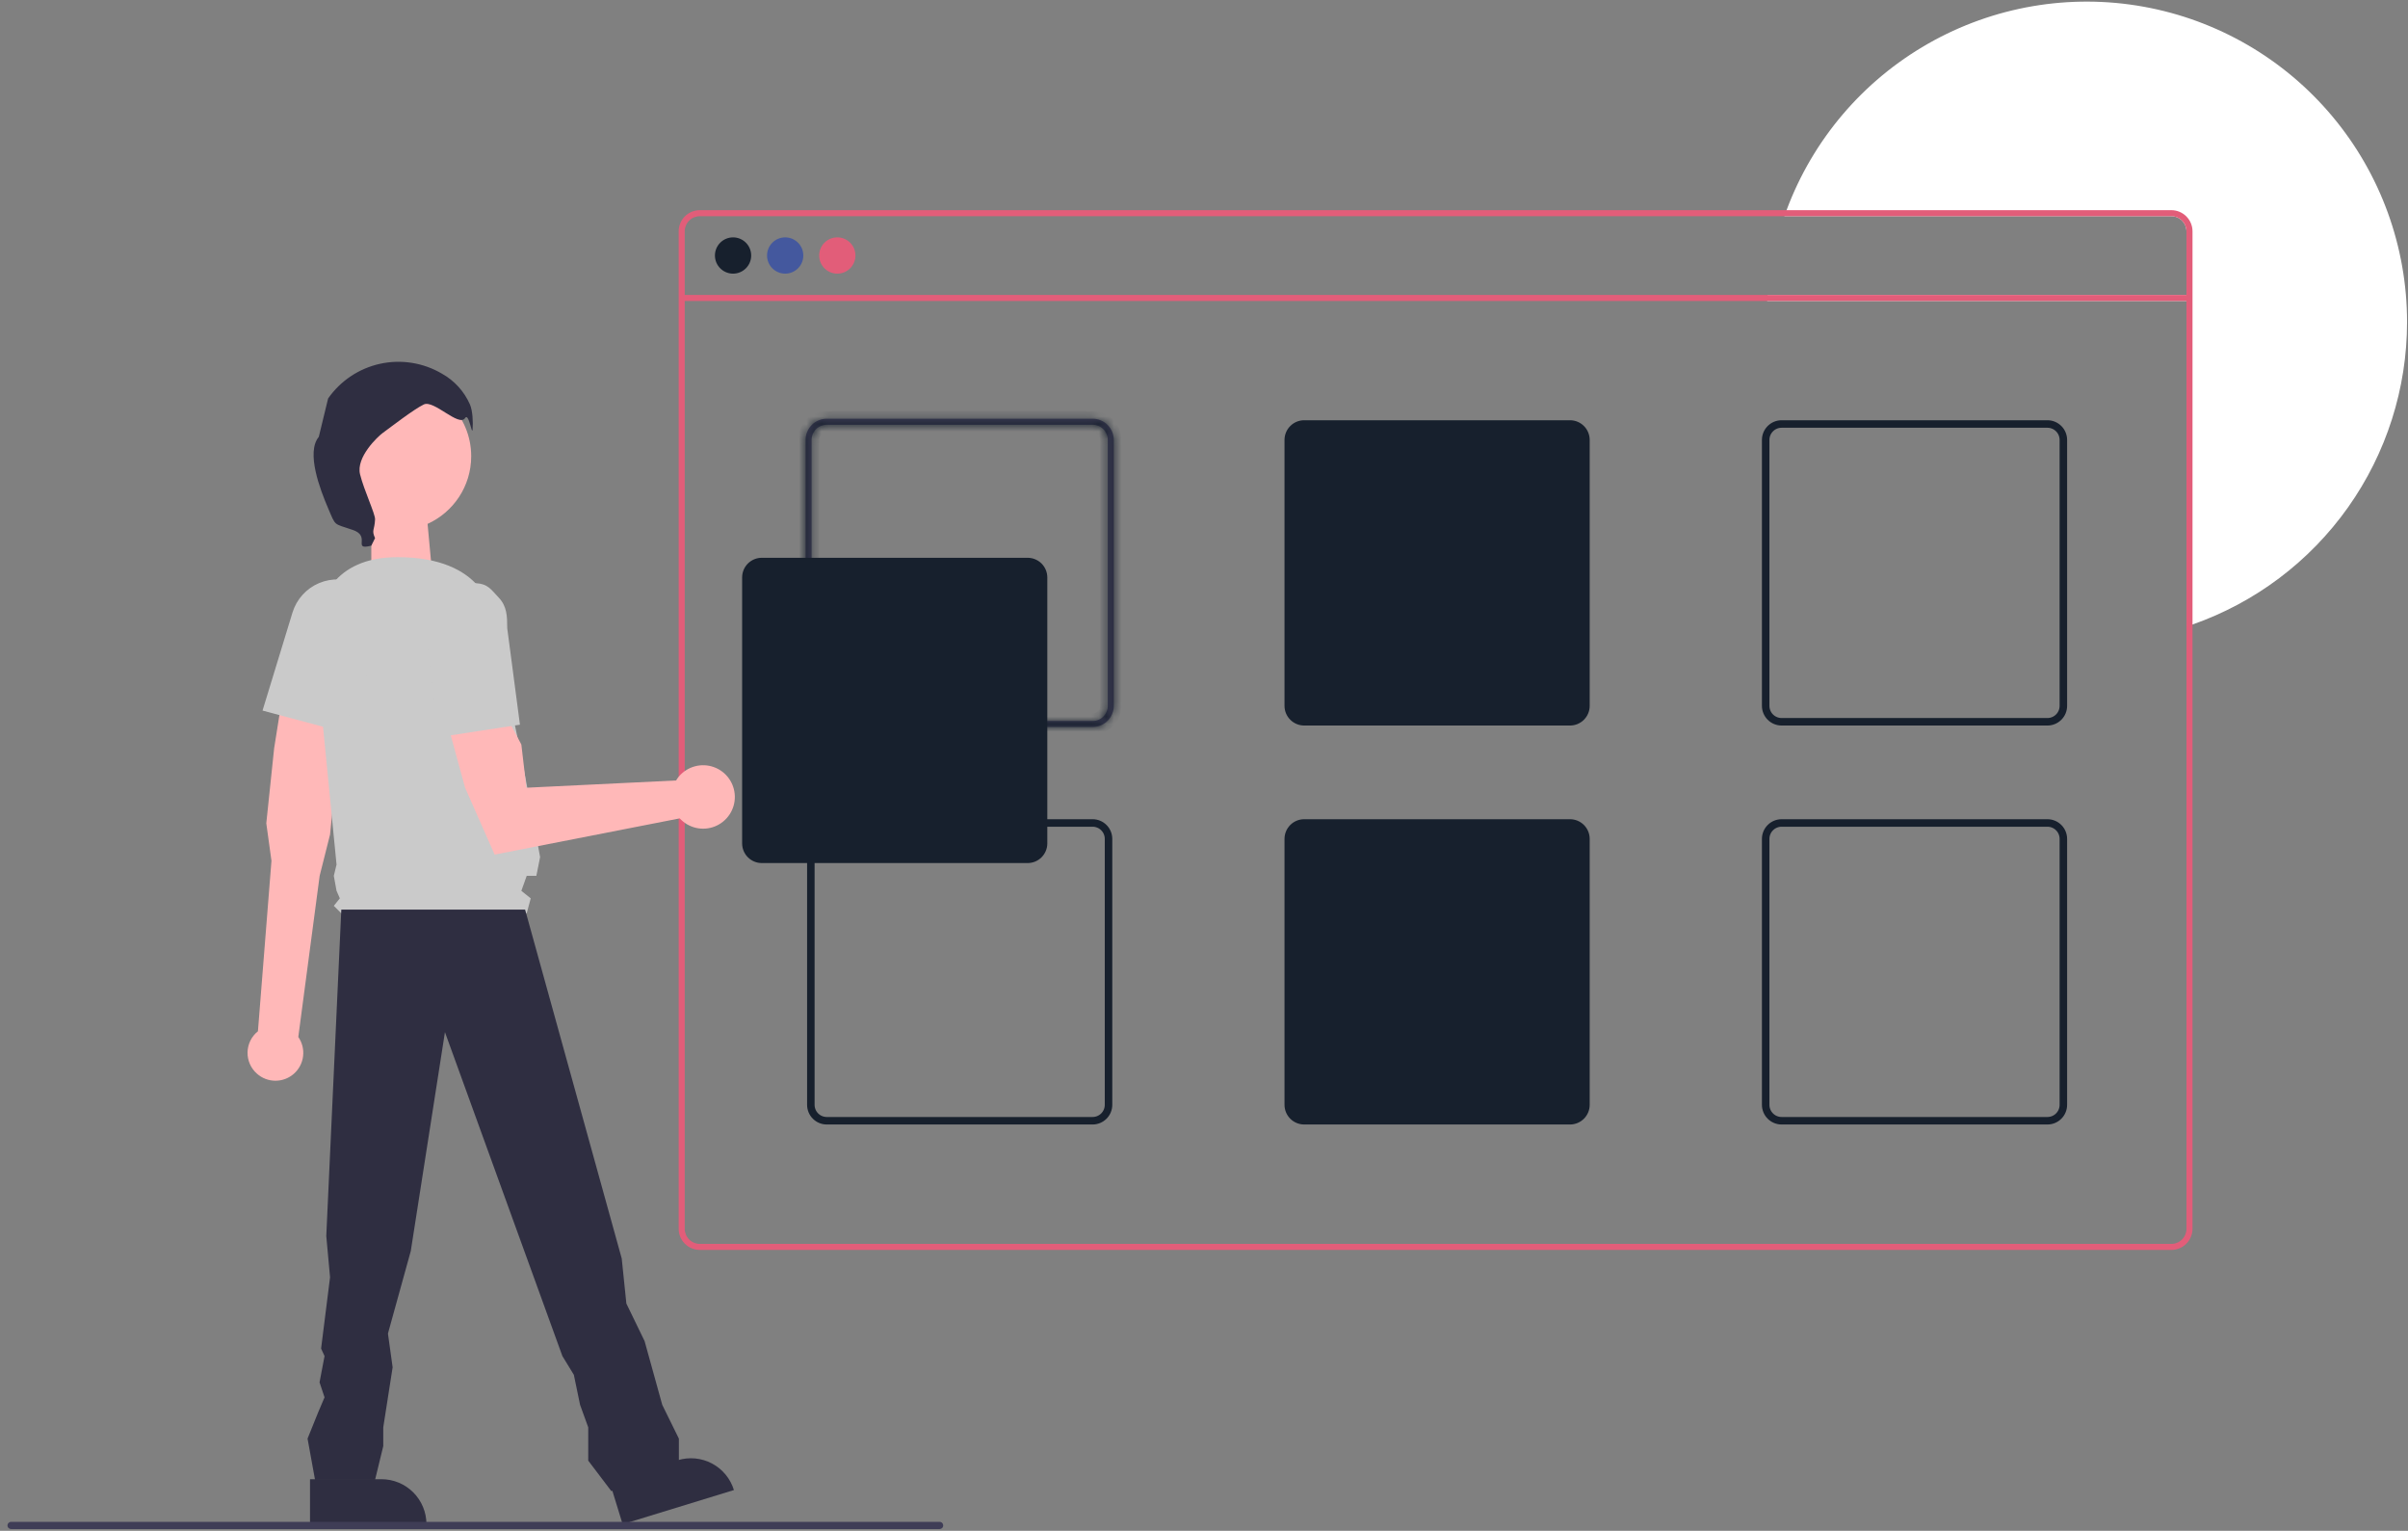<svg width="321" height="204" viewBox="0 0 321 204" fill="none" xmlns="http://www.w3.org/2000/svg">
<rect x="0" y="0" width="321" height="204" fill="#808080" stroke="none"/>
<path d="M320.874 42.912C320.874 51.767 318.121 60.403 312.998 67.625C307.874 74.847 300.632 80.299 292.275 83.224C292.009 83.317 291.739 83.409 291.469 83.494V40.108H235.572C235.588 39.839 235.608 39.569 235.633 39.303H291.469V30.828C291.469 30.294 291.257 29.782 290.879 29.404C290.501 29.026 289.989 28.814 289.455 28.814H237.864C237.957 28.544 238.054 28.274 238.158 28.008C241.653 18.627 248.333 10.772 257.031 5.816C265.729 0.859 275.892 -0.884 285.744 0.892C295.597 2.667 304.512 7.847 310.933 15.528C317.354 23.208 320.873 32.901 320.874 42.912Z" fill="white"/>
<path d="M289.455 28.008H93.29C92.543 28.009 91.826 28.306 91.297 28.835C90.769 29.363 90.472 30.08 90.471 30.827V163.752C90.472 164.499 90.769 165.216 91.297 165.745C91.826 166.273 92.543 166.571 93.29 166.572H289.455C290.202 166.571 290.919 166.273 291.447 165.745C291.976 165.216 292.273 164.499 292.274 163.752V30.827C292.273 30.08 291.976 29.363 291.447 28.835C290.919 28.306 290.202 28.009 289.455 28.008ZM291.469 163.752C291.468 164.286 291.256 164.798 290.878 165.176C290.501 165.553 289.989 165.766 289.455 165.766H93.29C92.756 165.766 92.244 165.553 91.866 165.176C91.489 164.798 91.276 164.286 91.276 163.752V30.827C91.276 30.293 91.489 29.781 91.866 29.404C92.244 29.026 92.756 28.814 93.29 28.813H289.455C289.989 28.814 290.501 29.026 290.878 29.404C291.256 29.781 291.468 30.293 291.469 30.827V163.752Z" fill="#E25D79"/>
<path d="M291.871 39.305H90.873V40.11H291.871V39.305Z" fill="#E25D79"/>
<path d="M97.722 36.466C99.056 36.466 100.138 35.384 100.138 34.05C100.138 32.715 99.056 31.633 97.722 31.633C96.387 31.633 95.305 32.715 95.305 34.05C95.305 35.384 96.387 36.466 97.722 36.466Z" fill="#17202D"/>
<path d="M104.669 36.466C106.004 36.466 107.086 35.384 107.086 34.05C107.086 32.715 106.004 31.633 104.669 31.633C103.334 31.633 102.252 32.715 102.252 34.05C102.252 35.384 103.334 36.466 104.669 36.466Z" fill="#44589E"/>
<path d="M111.618 36.466C112.953 36.466 114.035 35.384 114.035 34.05C114.035 32.715 112.953 31.633 111.618 31.633C110.283 31.633 109.201 32.715 109.201 34.05C109.201 35.384 110.283 36.466 111.618 36.466Z" fill="#E25D79"/>
<mask id="path-7-inside-1_5239_753" fill="white">
<path d="M145.655 55.801H110.208C109.461 55.802 108.744 56.099 108.215 56.627C107.687 57.156 107.39 57.873 107.389 58.62V94.067C107.39 94.814 107.687 95.531 108.215 96.06C108.744 96.588 109.461 96.886 110.208 96.886H145.655C146.402 96.886 147.119 96.588 147.648 96.06C148.176 95.531 148.474 94.814 148.474 94.067V58.62C148.474 57.873 148.176 57.156 147.648 56.627C147.119 56.099 146.402 55.802 145.655 55.801ZM147.669 94.067C147.669 94.601 147.456 95.113 147.079 95.491C146.701 95.868 146.189 96.081 145.655 96.081H110.208C109.674 96.081 109.162 95.868 108.784 95.491C108.407 95.113 108.194 94.601 108.194 94.067V58.62C108.194 58.086 108.407 57.574 108.784 57.197C109.162 56.819 109.674 56.607 110.208 56.606H145.655C146.189 56.607 146.701 56.819 147.079 57.197C147.456 57.574 147.669 58.086 147.669 58.62V94.067Z"/>
</mask>
<path d="M145.655 55.801H110.208C109.461 55.802 108.744 56.099 108.215 56.627C107.687 57.156 107.39 57.873 107.389 58.62V94.067C107.39 94.814 107.687 95.531 108.215 96.06C108.744 96.588 109.461 96.886 110.208 96.886H145.655C146.402 96.886 147.119 96.588 147.648 96.06C148.176 95.531 148.474 94.814 148.474 94.067V58.62C148.474 57.873 148.176 57.156 147.648 56.627C147.119 56.099 146.402 55.802 145.655 55.801ZM147.669 94.067C147.669 94.601 147.456 95.113 147.079 95.491C146.701 95.868 146.189 96.081 145.655 96.081H110.208C109.674 96.081 109.162 95.868 108.784 95.491C108.407 95.113 108.194 94.601 108.194 94.067V58.62C108.194 58.086 108.407 57.574 108.784 57.197C109.162 56.819 109.674 56.607 110.208 56.606H145.655C146.189 56.607 146.701 56.819 147.079 57.197C147.456 57.574 147.669 58.086 147.669 58.62V94.067Z" fill="#3F3D56"/>
<path d="M110.208 55.801V54.801L110.207 54.801L110.208 55.801ZM107.389 58.62L106.389 58.619V58.62H107.389ZM107.389 94.067H106.389L106.389 94.068L107.389 94.067ZM110.208 96.886L110.207 97.886H110.208V96.886ZM145.655 96.886V97.886H145.656L145.655 96.886ZM148.474 94.067L149.474 94.068V94.067H148.474ZM148.474 58.62H149.474V58.619L148.474 58.62ZM147.669 94.067L148.669 94.067V94.067H147.669ZM145.655 96.081V97.081H145.655L145.655 96.081ZM110.208 96.081L110.208 97.081H110.208V96.081ZM108.194 94.067H107.194L107.194 94.067L108.194 94.067ZM108.194 58.62L107.194 58.62V58.62H108.194ZM110.208 56.606V55.606L110.208 55.606L110.208 56.606ZM145.655 56.606L145.655 55.606H145.655V56.606ZM147.669 58.62H148.669V58.62L147.669 58.62ZM145.655 54.801H110.208V56.801H145.655V54.801ZM110.207 54.801C109.195 54.802 108.224 55.205 107.508 55.92L108.923 57.335C109.264 56.993 109.727 56.801 110.209 56.801L110.207 54.801ZM107.508 55.92C106.792 56.636 106.39 57.607 106.389 58.619L108.389 58.621C108.389 58.139 108.581 57.676 108.923 57.335L107.508 55.92ZM106.389 58.62V94.067H108.389V58.62H106.389ZM106.389 94.068C106.39 95.08 106.792 96.051 107.508 96.767L108.923 95.353C108.581 95.011 108.389 94.549 108.389 94.066L106.389 94.068ZM107.508 96.767C108.224 97.483 109.195 97.885 110.207 97.886L110.209 95.886C109.727 95.886 109.264 95.694 108.923 95.353L107.508 96.767ZM110.208 97.886H145.655V95.886H110.208V97.886ZM145.656 97.886C146.668 97.885 147.639 97.483 148.355 96.767L146.941 95.353C146.599 95.694 146.136 95.886 145.654 95.886L145.656 97.886ZM148.355 96.767C149.071 96.051 149.473 95.08 149.474 94.068L147.474 94.066C147.474 94.549 147.282 95.011 146.941 95.353L148.355 96.767ZM149.474 94.067V58.62H147.474V94.067H149.474ZM149.474 58.619C149.473 57.607 149.071 56.636 148.355 55.92L146.941 57.335C147.282 57.676 147.474 58.139 147.474 58.621L149.474 58.619ZM148.355 55.92C147.639 55.205 146.668 54.802 145.656 54.801L145.654 56.801C146.136 56.801 146.599 56.993 146.941 57.335L148.355 55.92ZM146.669 94.067C146.669 94.335 146.562 94.594 146.372 94.784L147.786 96.198C148.351 95.633 148.668 94.867 148.669 94.067L146.669 94.067ZM146.372 94.784C146.181 94.974 145.923 95.081 145.654 95.081L145.655 97.081C146.454 97.081 147.221 96.763 147.786 96.198L146.372 94.784ZM145.655 95.081H110.208V97.081H145.655V95.081ZM110.209 95.081C109.94 95.081 109.682 94.974 109.491 94.784L108.077 96.198C108.642 96.763 109.409 97.081 110.208 97.081L110.209 95.081ZM109.491 94.784C109.301 94.594 109.194 94.335 109.194 94.067L107.194 94.067C107.195 94.867 107.512 95.633 108.077 96.198L109.491 94.784ZM109.194 94.067V58.62H107.194V94.067H109.194ZM109.194 58.621C109.194 58.352 109.301 58.094 109.491 57.904L108.077 56.489C107.512 57.054 107.195 57.821 107.194 58.62L109.194 58.621ZM109.491 57.904C109.682 57.713 109.94 57.606 110.209 57.606L110.208 55.606C109.409 55.607 108.642 55.924 108.077 56.489L109.491 57.904ZM110.208 57.606H145.655V55.606H110.208V57.606ZM145.654 57.606C145.923 57.606 146.181 57.713 146.372 57.904L147.786 56.489C147.221 55.924 146.454 55.607 145.655 55.606L145.654 57.606ZM146.372 57.904C146.562 58.094 146.669 58.352 146.669 58.621L148.669 58.62C148.668 57.821 148.351 57.054 147.786 56.489L146.372 57.904ZM146.669 58.62V94.067H148.669V58.62H146.669Z" fill="#17202D" mask="url(#path-7-inside-1_5239_753)"/>
<path d="M209.297 56.004H173.851C173.157 56.005 172.491 56.282 172.001 56.772C171.51 57.263 171.234 57.928 171.232 58.622V94.069C171.234 94.763 171.51 95.428 172.001 95.918C172.491 96.409 173.157 96.686 173.851 96.687H209.297C209.991 96.686 210.656 96.409 211.147 95.918C211.638 95.428 211.914 94.763 211.915 94.069V58.622C211.914 57.928 211.638 57.263 211.147 56.772C210.656 56.282 209.991 56.005 209.297 56.004Z" fill="#17202D"/>
<path d="M235.997 57.126C236.394 56.729 236.932 56.505 237.494 56.504H272.939C273.501 56.505 274.039 56.729 274.436 57.126C274.833 57.523 275.057 58.061 275.058 58.623V94.068C275.057 94.629 274.833 95.168 274.436 95.565C274.039 95.962 273.5 96.186 272.939 96.187H237.494C236.932 96.186 236.394 95.962 235.997 95.565C235.6 95.168 235.376 94.63 235.375 94.068V58.623C235.376 58.061 235.6 57.523 235.997 57.126Z" stroke="#17202D"/>
<path d="M108.712 110.294C109.109 109.897 109.647 109.673 110.209 109.672H145.654C146.216 109.673 146.754 109.897 147.151 110.294C147.548 110.691 147.772 111.229 147.773 111.791V147.236C147.772 147.797 147.548 148.336 147.151 148.733C146.754 149.13 146.215 149.354 145.654 149.355H110.209C109.647 149.354 109.109 149.13 108.712 148.733C108.315 148.336 108.091 147.798 108.09 147.236V111.791C108.091 111.229 108.315 110.691 108.712 110.294Z" stroke="#17202D"/>
<path d="M209.297 109.172H173.851C173.157 109.173 172.491 109.449 172.001 109.94C171.51 110.431 171.234 111.096 171.232 111.79V147.237C171.234 147.931 171.51 148.596 172.001 149.086C172.491 149.577 173.157 149.853 173.851 149.855H209.297C209.991 149.853 210.656 149.577 211.147 149.086C211.638 148.596 211.914 147.931 211.915 147.237V111.79C211.914 111.096 211.638 110.431 211.147 109.94C210.656 109.449 209.991 109.173 209.297 109.172Z" fill="#17202D"/>
<path d="M235.997 110.294C236.394 109.897 236.932 109.673 237.494 109.672H272.939C273.501 109.673 274.039 109.897 274.436 110.294C274.833 110.691 275.057 111.229 275.058 111.791V147.236C275.057 147.797 274.833 148.336 274.436 148.733C274.039 149.13 273.5 149.354 272.939 149.355H237.494C236.932 149.354 236.394 149.13 235.997 148.733C235.6 148.336 235.376 147.798 235.375 147.236V111.791C235.376 111.229 235.6 110.691 235.997 110.294Z" stroke="#17202D"/>
<path d="M136.994 115.015H101.548C100.854 115.014 100.188 114.738 99.697 114.247C99.207 113.756 98.93 113.091 98.93 112.397V76.95C98.93 76.256 99.207 75.591 99.697 75.1C100.188 74.609 100.854 74.333 101.548 74.332H136.994C137.689 74.333 138.354 74.609 138.845 75.1C139.336 75.591 139.612 76.256 139.613 76.95V112.397C139.612 113.091 139.336 113.756 138.845 114.247C138.354 114.738 137.689 115.014 136.994 115.015Z" fill="#17202D"/>
<path d="M97.836 198.57L82.999 203.124L81.239 197.391L90.344 194.597C91.097 194.366 91.888 194.286 92.672 194.36C93.456 194.435 94.217 194.663 94.913 195.032C95.609 195.401 96.225 195.903 96.726 196.51C97.228 197.118 97.605 197.818 97.836 198.57Z" fill="#2F2E41"/>
<path d="M56.848 203.121L41.327 203.122L41.327 197.125L50.851 197.125C51.638 197.125 52.418 197.28 53.146 197.581C53.873 197.883 54.534 198.324 55.091 198.881C55.648 199.438 56.09 200.099 56.391 200.826C56.693 201.554 56.848 202.334 56.848 203.121L56.848 203.121Z" fill="#2F2E41"/>
<path d="M34.256 143.086C33.85 142.73 33.527 142.29 33.31 141.796C33.093 141.302 32.987 140.766 32.999 140.227C33.011 139.687 33.142 139.157 33.381 138.674C33.62 138.19 33.962 137.765 34.384 137.428L36.188 114.715L35.498 109.715L36.545 99.715L38.213 89.215L45.999 91.16L43.998 111.215L42.612 116.715L42.28 119.215L39.765 138.191C40.284 138.936 40.511 139.846 40.404 140.748C40.298 141.65 39.863 142.482 39.184 143.085C38.505 143.688 37.629 144.022 36.72 144.022C35.812 144.022 34.935 143.689 34.256 143.086Z" fill="#FFB8B8"/>
<path d="M43.027 60.8C43.027 55.336 47.457 50.906 52.921 50.906C58.384 50.906 62.814 55.336 62.814 60.8C62.814 64.809 60.428 68.262 56.998 69.816L57.498 75.216L49.498 75.716V70.085C45.721 68.692 43.027 65.06 43.027 60.8Z" fill="#FFB8B8"/>
<path d="M42.999 96.217C42.999 96.217 42.018 80.625 44.422 77.694C45.992 75.781 48.616 74.25 52.999 74.25C64.68 74.25 65.499 81.717 65.499 81.717L69.499 100.717L71.999 114.217L71.499 116.717H70.213L69.499 118.717L70.749 119.717L70.213 121.717H45.499L44.499 120.717L45.303 119.717L44.862 118.717L44.499 116.717L44.862 115.217L42.999 96.217Z" fill="#CACACA"/>
<path d="M34.998 94.693L38.99 81.633C39.257 80.759 39.713 79.954 40.326 79.275C40.938 78.596 41.693 78.06 42.535 77.705C43.378 77.35 44.288 77.184 45.202 77.219C46.116 77.255 47.011 77.49 47.823 77.909C49.233 78.64 50.313 79.879 50.843 81.376C51.373 82.872 51.314 84.514 50.678 85.969L45.604 97.526L34.998 94.693Z" fill="#CACACA"/>
<path d="M69.998 121.215L82.88 167.715L83.498 173.715L85.927 178.715L87.174 183.215L88.282 187.215L90.498 191.715V195.215L81.498 198.715L78.415 194.649V190.215L77.327 187.215L76.498 183.215L74.97 180.715L73.498 176.657L72.431 173.715L59.314 137.548L54.76 166.715L51.715 177.715L52.34 182.215L51.715 186.215L51.403 188.215L51.091 190.215V192.715L49.998 197.215H41.998L40.998 191.715L42.413 188.215L43.264 186.215L42.597 184.215L43.264 180.715L42.804 179.715L43.998 170.215L43.495 164.715L45.498 121.215H49.998H69.998Z" fill="#2F2E41"/>
<path d="M90.512 103.465C90.369 103.635 90.239 103.817 90.124 104.008L70.171 104.975L69.499 99.215L66.329 93.246L59.658 96.417L61.999 104.975L65.937 113.887L90.613 109.061C91.193 109.694 91.952 110.135 92.789 110.327C93.626 110.518 94.501 110.45 95.299 110.132C96.096 109.813 96.777 109.26 97.252 108.545C97.728 107.83 97.974 106.987 97.958 106.129C97.942 105.27 97.666 104.437 97.165 103.74C96.665 103.042 95.963 102.514 95.155 102.225C94.347 101.935 93.47 101.899 92.64 102.121C91.811 102.342 91.069 102.811 90.512 103.465Z" fill="#FFB8B8"/>
<path d="M56.867 84.68C56.76 83.772 56.854 82.852 57.142 81.984C57.43 81.116 57.905 80.322 58.534 79.658C59.163 78.994 59.929 78.476 60.78 78.141C61.631 77.806 62.545 77.662 63.458 77.719C65.042 77.821 65.412 78.501 66.499 79.658C67.586 80.815 67.614 82.125 67.616 83.713L69.312 96.573L58.462 98.242L56.867 84.68Z" fill="#CACACA"/>
<path d="M49.998 71.715C49.498 70.605 49.931 70.698 49.998 69.215C50.03 68.498 48.53 65.353 47.998 63.215C47.429 60.929 50.378 58.166 50.998 57.715C52.198 56.841 55.159 54.542 56.498 53.899C57.837 53.256 61.171 56.949 61.998 55.715C62.497 54.907 62.926 58.161 62.998 57.215C63.07 56.268 63.018 54.772 62.646 53.899C61.877 52.152 60.556 50.705 58.887 49.781C56.406 48.329 53.47 47.864 50.663 48.48C47.855 49.096 45.383 50.747 43.739 53.104L42.498 58.215C40.771 60.292 42.677 65.245 43.739 67.728C44.8 70.212 44.426 69.717 46.977 70.605C49.566 71.437 46.865 73.39 49.498 72.715" fill="#2F2E41"/>
<path d="M125.258 203.768H1.479C1.416 203.768 1.353 203.756 1.295 203.732C1.237 203.708 1.184 203.672 1.139 203.628C1.094 203.583 1.059 203.53 1.035 203.472C1.01 203.414 0.998 203.351 0.998 203.288C0.998 203.225 1.01 203.163 1.035 203.104C1.059 203.046 1.094 202.993 1.139 202.949C1.184 202.904 1.237 202.869 1.295 202.845C1.353 202.821 1.416 202.808 1.479 202.809H125.258C125.321 202.808 125.383 202.821 125.441 202.845C125.5 202.869 125.553 202.904 125.598 202.949C125.642 202.993 125.678 203.046 125.702 203.104C125.726 203.163 125.738 203.225 125.738 203.288C125.738 203.351 125.726 203.414 125.702 203.472C125.678 203.53 125.642 203.583 125.598 203.628C125.553 203.672 125.5 203.708 125.441 203.732C125.383 203.756 125.321 203.768 125.258 203.768Z" fill="#3F3D56"/>
</svg>
